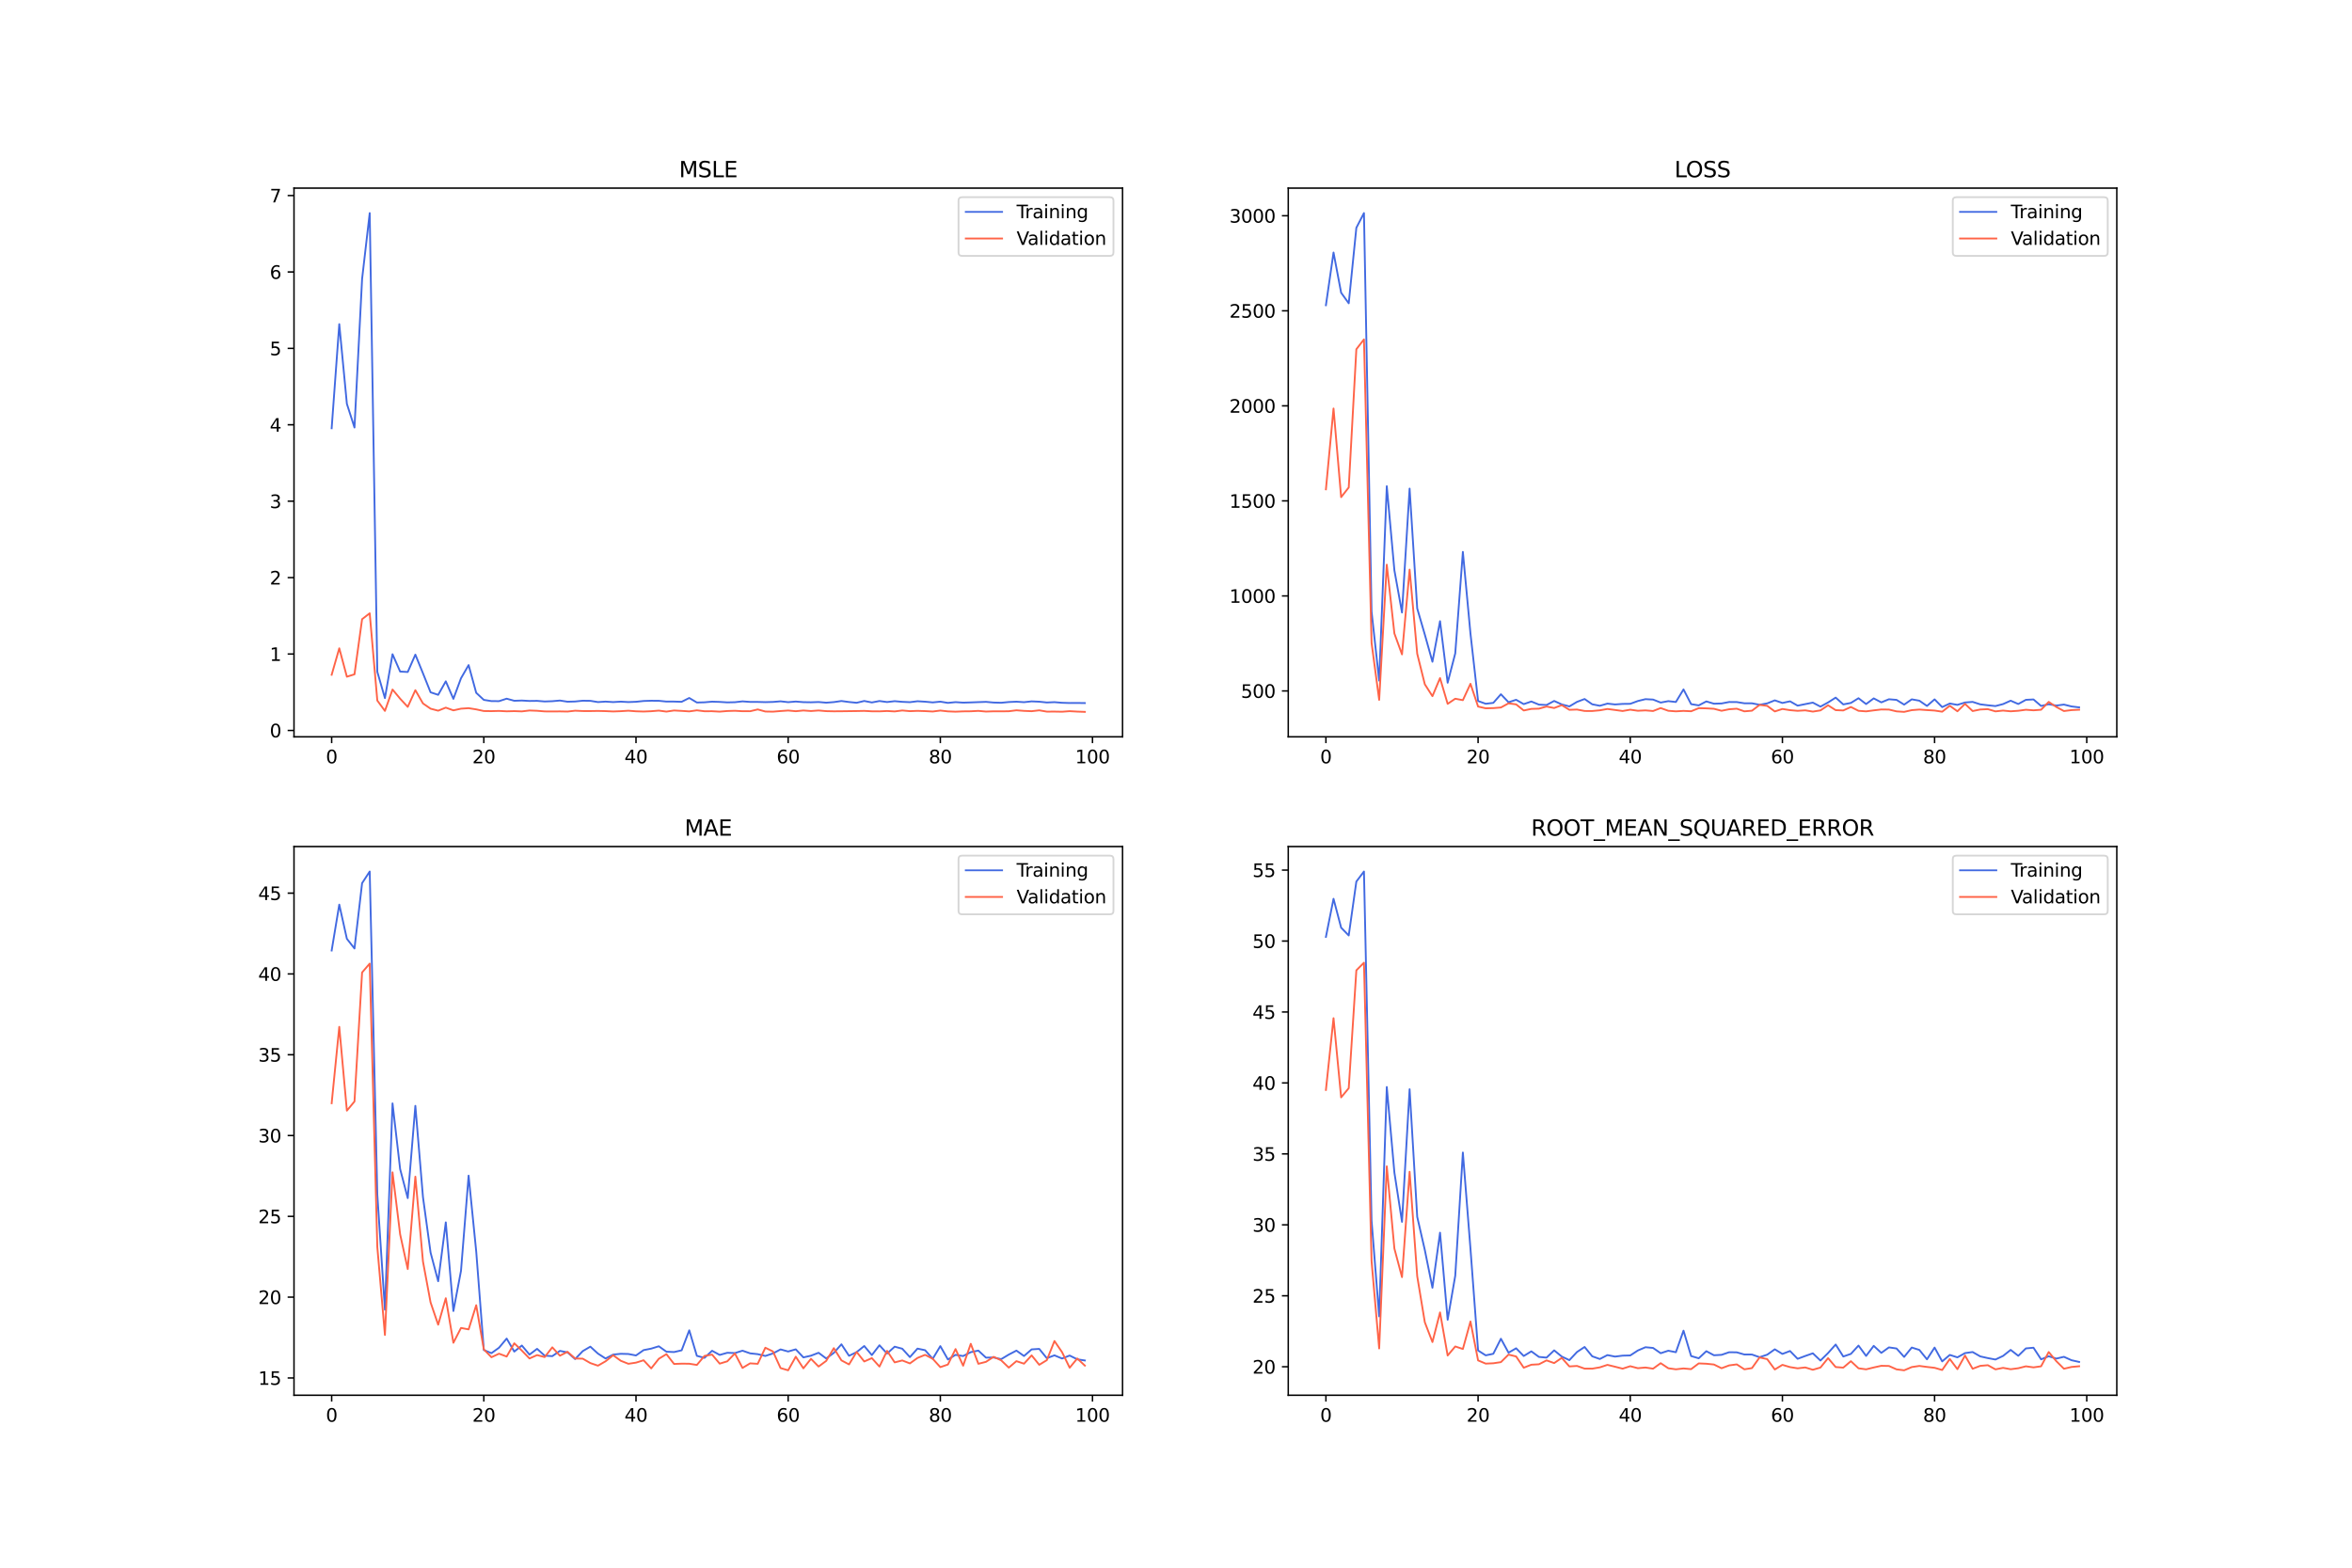 <?xml version="1.0" encoding="utf-8" standalone="no"?>
<!DOCTYPE svg PUBLIC "-//W3C//DTD SVG 1.1//EN"
  "http://www.w3.org/Graphics/SVG/1.1/DTD/svg11.dtd">
<svg xmlns:xlink="http://www.w3.org/1999/xlink" width="1296pt" height="864pt" viewBox="0 0 1296 864" xmlns="http://www.w3.org/2000/svg" version="1.1">
 <defs>
  <style type="text/css">*{stroke-linejoin: round; stroke-linecap: butt}</style>
 </defs>
 <g id="figure_1">
  <g id="patch_1">
   <path d="M 0 864 
L 1296 864 
L 1296 0 
L 0 0 
z
" style="fill: #ffffff"/>
  </g>
  <g id="axes_1">
   <g id="patch_2">
    <path d="M 162 406.08 
L 618.545 406.08 
L 618.545 103.68 
L 162 103.68 
z
" style="fill: #ffffff"/>
   </g>
   <g id="matplotlib.axis_1">
    <g id="xtick_1">
     <g id="line2d_1">
      <defs>
       <path id="m6d1ffe41ec" d="M 0 0 
L 0 3.5 
" style="stroke: #000000; stroke-width: 0.8"/>
      </defs>
      <g>
       <use xlink:href="#m6d1ffe41ec" x="182.752" y="406.08" style="stroke: #000000; stroke-width: 0.8"/>
      </g>
     </g>
     <g id="text_1">
      <!-- 0 -->
      <g transform="translate(179.571 420.678) scale(0.1 -0.1)">
       <defs>
        <path id="DejaVuSans-30" d="M 2034 4250 
Q 1547 4250 1301 3770 
Q 1056 3291 1056 2328 
Q 1056 1369 1301 889 
Q 1547 409 2034 409 
Q 2525 409 2770 889 
Q 3016 1369 3016 2328 
Q 3016 3291 2770 3770 
Q 2525 4250 2034 4250 
z
M 2034 4750 
Q 2819 4750 3233 4129 
Q 3647 3509 3647 2328 
Q 3647 1150 3233 529 
Q 2819 -91 2034 -91 
Q 1250 -91 836 529 
Q 422 1150 422 2328 
Q 422 3509 836 4129 
Q 1250 4750 2034 4750 
z
" transform="scale(0.016)"/>
       </defs>
       <use xlink:href="#DejaVuSans-30"/>
      </g>
     </g>
    </g>
    <g id="xtick_2">
     <g id="line2d_2">
      <g>
       <use xlink:href="#m6d1ffe41ec" x="266.599" y="406.08" style="stroke: #000000; stroke-width: 0.8"/>
      </g>
     </g>
     <g id="text_2">
      <!-- 20 -->
      <g transform="translate(260.236 420.678) scale(0.1 -0.1)">
       <defs>
        <path id="DejaVuSans-32" d="M 1228 531 
L 3431 531 
L 3431 0 
L 469 0 
L 469 531 
Q 828 903 1448 1529 
Q 2069 2156 2228 2338 
Q 2531 2678 2651 2914 
Q 2772 3150 2772 3378 
Q 2772 3750 2511 3984 
Q 2250 4219 1831 4219 
Q 1534 4219 1204 4116 
Q 875 4013 500 3803 
L 500 4441 
Q 881 4594 1212 4672 
Q 1544 4750 1819 4750 
Q 2544 4750 2975 4387 
Q 3406 4025 3406 3419 
Q 3406 3131 3298 2873 
Q 3191 2616 2906 2266 
Q 2828 2175 2409 1742 
Q 1991 1309 1228 531 
z
" transform="scale(0.016)"/>
       </defs>
       <use xlink:href="#DejaVuSans-32"/>
       <use xlink:href="#DejaVuSans-30" x="63.623"/>
      </g>
     </g>
    </g>
    <g id="xtick_3">
     <g id="line2d_3">
      <g>
       <use xlink:href="#m6d1ffe41ec" x="350.446" y="406.08" style="stroke: #000000; stroke-width: 0.8"/>
      </g>
     </g>
     <g id="text_3">
      <!-- 40 -->
      <g transform="translate(344.083 420.678) scale(0.1 -0.1)">
       <defs>
        <path id="DejaVuSans-34" d="M 2419 4116 
L 825 1625 
L 2419 1625 
L 2419 4116 
z
M 2253 4666 
L 3047 4666 
L 3047 1625 
L 3713 1625 
L 3713 1100 
L 3047 1100 
L 3047 0 
L 2419 0 
L 2419 1100 
L 313 1100 
L 313 1709 
L 2253 4666 
z
" transform="scale(0.016)"/>
       </defs>
       <use xlink:href="#DejaVuSans-34"/>
       <use xlink:href="#DejaVuSans-30" x="63.623"/>
      </g>
     </g>
    </g>
    <g id="xtick_4">
     <g id="line2d_4">
      <g>
       <use xlink:href="#m6d1ffe41ec" x="434.292" y="406.08" style="stroke: #000000; stroke-width: 0.8"/>
      </g>
     </g>
     <g id="text_4">
      <!-- 60 -->
      <g transform="translate(427.93 420.678) scale(0.1 -0.1)">
       <defs>
        <path id="DejaVuSans-36" d="M 2113 2584 
Q 1688 2584 1439 2293 
Q 1191 2003 1191 1497 
Q 1191 994 1439 701 
Q 1688 409 2113 409 
Q 2538 409 2786 701 
Q 3034 994 3034 1497 
Q 3034 2003 2786 2293 
Q 2538 2584 2113 2584 
z
M 3366 4563 
L 3366 3988 
Q 3128 4100 2886 4159 
Q 2644 4219 2406 4219 
Q 1781 4219 1451 3797 
Q 1122 3375 1075 2522 
Q 1259 2794 1537 2939 
Q 1816 3084 2150 3084 
Q 2853 3084 3261 2657 
Q 3669 2231 3669 1497 
Q 3669 778 3244 343 
Q 2819 -91 2113 -91 
Q 1303 -91 875 529 
Q 447 1150 447 2328 
Q 447 3434 972 4092 
Q 1497 4750 2381 4750 
Q 2619 4750 2861 4703 
Q 3103 4656 3366 4563 
z
" transform="scale(0.016)"/>
       </defs>
       <use xlink:href="#DejaVuSans-36"/>
       <use xlink:href="#DejaVuSans-30" x="63.623"/>
      </g>
     </g>
    </g>
    <g id="xtick_5">
     <g id="line2d_5">
      <g>
       <use xlink:href="#m6d1ffe41ec" x="518.139" y="406.08" style="stroke: #000000; stroke-width: 0.8"/>
      </g>
     </g>
     <g id="text_5">
      <!-- 80 -->
      <g transform="translate(511.776 420.678) scale(0.1 -0.1)">
       <defs>
        <path id="DejaVuSans-38" d="M 2034 2216 
Q 1584 2216 1326 1975 
Q 1069 1734 1069 1313 
Q 1069 891 1326 650 
Q 1584 409 2034 409 
Q 2484 409 2743 651 
Q 3003 894 3003 1313 
Q 3003 1734 2745 1975 
Q 2488 2216 2034 2216 
z
M 1403 2484 
Q 997 2584 770 2862 
Q 544 3141 544 3541 
Q 544 4100 942 4425 
Q 1341 4750 2034 4750 
Q 2731 4750 3128 4425 
Q 3525 4100 3525 3541 
Q 3525 3141 3298 2862 
Q 3072 2584 2669 2484 
Q 3125 2378 3379 2068 
Q 3634 1759 3634 1313 
Q 3634 634 3220 271 
Q 2806 -91 2034 -91 
Q 1263 -91 848 271 
Q 434 634 434 1313 
Q 434 1759 690 2068 
Q 947 2378 1403 2484 
z
M 1172 3481 
Q 1172 3119 1398 2916 
Q 1625 2713 2034 2713 
Q 2441 2713 2670 2916 
Q 2900 3119 2900 3481 
Q 2900 3844 2670 4047 
Q 2441 4250 2034 4250 
Q 1625 4250 1398 4047 
Q 1172 3844 1172 3481 
z
" transform="scale(0.016)"/>
       </defs>
       <use xlink:href="#DejaVuSans-38"/>
       <use xlink:href="#DejaVuSans-30" x="63.623"/>
      </g>
     </g>
    </g>
    <g id="xtick_6">
     <g id="line2d_6">
      <g>
       <use xlink:href="#m6d1ffe41ec" x="601.986" y="406.08" style="stroke: #000000; stroke-width: 0.8"/>
      </g>
     </g>
     <g id="text_6">
      <!-- 100 -->
      <g transform="translate(592.442 420.678) scale(0.1 -0.1)">
       <defs>
        <path id="DejaVuSans-31" d="M 794 531 
L 1825 531 
L 1825 4091 
L 703 3866 
L 703 4441 
L 1819 4666 
L 2450 4666 
L 2450 531 
L 3481 531 
L 3481 0 
L 794 0 
L 794 531 
z
" transform="scale(0.016)"/>
       </defs>
       <use xlink:href="#DejaVuSans-31"/>
       <use xlink:href="#DejaVuSans-30" x="63.623"/>
       <use xlink:href="#DejaVuSans-30" x="127.246"/>
      </g>
     </g>
    </g>
   </g>
   <g id="matplotlib.axis_2">
    <g id="ytick_1">
     <g id="line2d_7">
      <defs>
       <path id="m871e80aa60" d="M 0 0 
L -3.5 0 
" style="stroke: #000000; stroke-width: 0.8"/>
      </defs>
      <g>
       <use xlink:href="#m871e80aa60" x="162" y="402.566" style="stroke: #000000; stroke-width: 0.8"/>
      </g>
     </g>
     <g id="text_7">
      <!-- 0 -->
      <g transform="translate(148.637 406.365) scale(0.1 -0.1)">
       <use xlink:href="#DejaVuSans-30"/>
      </g>
     </g>
    </g>
    <g id="ytick_2">
     <g id="line2d_8">
      <g>
       <use xlink:href="#m871e80aa60" x="162" y="360.452" style="stroke: #000000; stroke-width: 0.8"/>
      </g>
     </g>
     <g id="text_8">
      <!-- 1 -->
      <g transform="translate(148.637 364.252) scale(0.1 -0.1)">
       <use xlink:href="#DejaVuSans-31"/>
      </g>
     </g>
    </g>
    <g id="ytick_3">
     <g id="line2d_9">
      <g>
       <use xlink:href="#m871e80aa60" x="162" y="318.339" style="stroke: #000000; stroke-width: 0.8"/>
      </g>
     </g>
     <g id="text_9">
      <!-- 2 -->
      <g transform="translate(148.637 322.138) scale(0.1 -0.1)">
       <use xlink:href="#DejaVuSans-32"/>
      </g>
     </g>
    </g>
    <g id="ytick_4">
     <g id="line2d_10">
      <g>
       <use xlink:href="#m871e80aa60" x="162" y="276.226" style="stroke: #000000; stroke-width: 0.8"/>
      </g>
     </g>
     <g id="text_10">
      <!-- 3 -->
      <g transform="translate(148.637 280.025) scale(0.1 -0.1)">
       <defs>
        <path id="DejaVuSans-33" d="M 2597 2516 
Q 3050 2419 3304 2112 
Q 3559 1806 3559 1356 
Q 3559 666 3084 287 
Q 2609 -91 1734 -91 
Q 1441 -91 1130 -33 
Q 819 25 488 141 
L 488 750 
Q 750 597 1062 519 
Q 1375 441 1716 441 
Q 2309 441 2620 675 
Q 2931 909 2931 1356 
Q 2931 1769 2642 2001 
Q 2353 2234 1838 2234 
L 1294 2234 
L 1294 2753 
L 1863 2753 
Q 2328 2753 2575 2939 
Q 2822 3125 2822 3475 
Q 2822 3834 2567 4026 
Q 2313 4219 1838 4219 
Q 1578 4219 1281 4162 
Q 984 4106 628 3988 
L 628 4550 
Q 988 4650 1302 4700 
Q 1616 4750 1894 4750 
Q 2613 4750 3031 4423 
Q 3450 4097 3450 3541 
Q 3450 3153 3228 2886 
Q 3006 2619 2597 2516 
z
" transform="scale(0.016)"/>
       </defs>
       <use xlink:href="#DejaVuSans-33"/>
      </g>
     </g>
    </g>
    <g id="ytick_5">
     <g id="line2d_11">
      <g>
       <use xlink:href="#m871e80aa60" x="162" y="234.113" style="stroke: #000000; stroke-width: 0.8"/>
      </g>
     </g>
     <g id="text_11">
      <!-- 4 -->
      <g transform="translate(148.637 237.912) scale(0.1 -0.1)">
       <use xlink:href="#DejaVuSans-34"/>
      </g>
     </g>
    </g>
    <g id="ytick_6">
     <g id="line2d_12">
      <g>
       <use xlink:href="#m871e80aa60" x="162" y="192" style="stroke: #000000; stroke-width: 0.8"/>
      </g>
     </g>
     <g id="text_12">
      <!-- 5 -->
      <g transform="translate(148.637 195.799) scale(0.1 -0.1)">
       <defs>
        <path id="DejaVuSans-35" d="M 691 4666 
L 3169 4666 
L 3169 4134 
L 1269 4134 
L 1269 2991 
Q 1406 3038 1543 3061 
Q 1681 3084 1819 3084 
Q 2600 3084 3056 2656 
Q 3513 2228 3513 1497 
Q 3513 744 3044 326 
Q 2575 -91 1722 -91 
Q 1428 -91 1123 -41 
Q 819 9 494 109 
L 494 744 
Q 775 591 1075 516 
Q 1375 441 1709 441 
Q 2250 441 2565 725 
Q 2881 1009 2881 1497 
Q 2881 1984 2565 2268 
Q 2250 2553 1709 2553 
Q 1456 2553 1204 2497 
Q 953 2441 691 2322 
L 691 4666 
z
" transform="scale(0.016)"/>
       </defs>
       <use xlink:href="#DejaVuSans-35"/>
      </g>
     </g>
    </g>
    <g id="ytick_7">
     <g id="line2d_13">
      <g>
       <use xlink:href="#m871e80aa60" x="162" y="149.887" style="stroke: #000000; stroke-width: 0.8"/>
      </g>
     </g>
     <g id="text_13">
      <!-- 6 -->
      <g transform="translate(148.637 153.686) scale(0.1 -0.1)">
       <use xlink:href="#DejaVuSans-36"/>
      </g>
     </g>
    </g>
    <g id="ytick_8">
     <g id="line2d_14">
      <g>
       <use xlink:href="#m871e80aa60" x="162" y="107.773" style="stroke: #000000; stroke-width: 0.8"/>
      </g>
     </g>
     <g id="text_14">
      <!-- 7 -->
      <g transform="translate(148.637 111.573) scale(0.1 -0.1)">
       <defs>
        <path id="DejaVuSans-37" d="M 525 4666 
L 3525 4666 
L 3525 4397 
L 1831 0 
L 1172 0 
L 2766 4134 
L 525 4134 
L 525 4666 
z
" transform="scale(0.016)"/>
       </defs>
       <use xlink:href="#DejaVuSans-37"/>
      </g>
     </g>
    </g>
   </g>
   <g id="line2d_15">
    <path d="M 182.752 236.03 
L 186.944 178.648 
L 191.137 222.566 
L 195.329 235.627 
L 199.521 153.755 
L 203.714 117.425 
L 207.906 370.236 
L 212.098 384.76 
L 216.291 360.56 
L 220.483 370.116 
L 224.675 370.352 
L 228.868 360.785 
L 233.06 371.07 
L 237.252 381.549 
L 241.445 382.943 
L 245.637 375.502 
L 249.829 385.167 
L 254.022 373.803 
L 258.214 366.549 
L 262.406 381.845 
L 266.599 385.729 
L 270.791 386.394 
L 274.983 386.427 
L 279.176 385.06 
L 283.368 386.217 
L 287.56 386.085 
L 291.753 386.322 
L 295.945 386.262 
L 300.137 386.599 
L 304.33 386.456 
L 308.522 386.086 
L 312.714 386.732 
L 316.907 386.614 
L 321.099 386.185 
L 325.292 386.248 
L 329.484 386.939 
L 333.676 386.672 
L 337.869 386.941 
L 342.061 386.697 
L 346.253 386.934 
L 350.446 386.768 
L 354.638 386.333 
L 358.83 386.199 
L 363.023 386.232 
L 367.215 386.656 
L 371.407 386.653 
L 375.6 386.782 
L 379.792 384.677 
L 383.984 387.173 
L 388.177 387.065 
L 392.369 386.706 
L 396.561 386.841 
L 400.754 387.11 
L 404.946 387.007 
L 409.138 386.538 
L 413.331 386.844 
L 417.523 386.855 
L 421.715 386.972 
L 425.908 386.86 
L 430.1 386.516 
L 434.292 386.99 
L 438.485 386.64 
L 442.677 386.975 
L 446.869 387.047 
L 451.062 386.9 
L 455.254 387.268 
L 459.446 386.949 
L 463.639 386.342 
L 467.831 386.9 
L 472.023 387.318 
L 476.216 386.329 
L 480.408 387.146 
L 484.6 386.355 
L 488.793 386.917 
L 492.985 386.436 
L 497.177 386.799 
L 501.37 386.991 
L 505.562 386.471 
L 509.754 386.724 
L 513.947 387.115 
L 518.139 386.705 
L 522.331 387.383 
L 526.524 386.965 
L 530.716 387.244 
L 534.908 387.119 
L 539.101 386.963 
L 543.293 386.816 
L 547.485 387.195 
L 551.678 387.31 
L 555.87 386.909 
L 560.062 386.721 
L 564.255 386.995 
L 568.447 386.544 
L 572.639 386.725 
L 576.832 387.162 
L 581.024 386.981 
L 585.216 387.323 
L 589.409 387.453 
L 593.601 387.428 
L 597.793 387.486 
" clip-path="url(#pe8666fdeb5)" style="fill: none; stroke: #4169e1; stroke-linecap: square"/>
   </g>
   <g id="line2d_16">
    <path d="M 182.752 371.899 
L 186.944 357.299 
L 191.137 372.953 
L 195.329 371.636 
L 199.521 341.247 
L 203.714 337.999 
L 207.906 386.092 
L 212.098 391.81 
L 216.291 380.009 
L 220.483 385.075 
L 224.675 389.577 
L 228.868 380.373 
L 233.06 387.681 
L 237.252 390.57 
L 241.445 391.682 
L 245.637 389.991 
L 249.829 391.501 
L 254.022 390.572 
L 258.214 390.295 
L 262.406 390.962 
L 266.599 391.868 
L 270.791 391.926 
L 274.983 391.812 
L 279.176 392.03 
L 283.368 391.924 
L 287.56 392.071 
L 291.753 391.574 
L 295.945 391.734 
L 300.137 392.079 
L 304.33 392.114 
L 308.522 392.075 
L 312.714 392.158 
L 316.907 391.692 
L 321.099 391.876 
L 325.292 391.89 
L 329.484 391.815 
L 333.676 391.925 
L 337.869 392.113 
L 342.061 391.959 
L 346.253 391.696 
L 350.446 392.022 
L 354.638 392.147 
L 358.83 391.975 
L 363.023 391.636 
L 367.215 392.188 
L 371.407 391.566 
L 375.6 391.797 
L 379.792 392.073 
L 383.984 391.479 
L 388.177 391.992 
L 392.369 391.975 
L 396.561 392.201 
L 400.754 391.862 
L 404.946 391.733 
L 409.138 391.975 
L 413.331 391.979 
L 417.523 390.989 
L 421.715 392.139 
L 425.908 392.217 
L 430.1 391.876 
L 434.292 391.587 
L 438.485 391.974 
L 442.677 391.569 
L 446.869 391.87 
L 451.062 391.564 
L 455.254 391.936 
L 459.446 392.024 
L 463.639 391.991 
L 467.831 391.936 
L 472.023 391.881 
L 476.216 391.793 
L 480.408 392.023 
L 484.6 392.05 
L 488.793 391.855 
L 492.985 392.09 
L 497.177 391.565 
L 501.37 391.943 
L 505.562 391.775 
L 509.754 391.917 
L 513.947 392.141 
L 518.139 391.609 
L 522.331 392.068 
L 526.524 392.228 
L 530.716 392.055 
L 534.908 392.009 
L 539.101 391.789 
L 543.293 392.161 
L 547.485 392.024 
L 551.678 392.049 
L 555.87 391.988 
L 560.062 391.467 
L 564.255 391.787 
L 568.447 391.961 
L 572.639 391.484 
L 576.832 392.199 
L 581.024 392.173 
L 585.216 392.252 
L 589.409 391.949 
L 593.601 392.184 
L 597.793 392.335 
" clip-path="url(#pe8666fdeb5)" style="fill: none; stroke: #ff6347; stroke-linecap: square"/>
   </g>
   <g id="patch_3">
    <path d="M 162 406.08 
L 162 103.68 
" style="fill: none; stroke: #000000; stroke-width: 0.8; stroke-linejoin: miter; stroke-linecap: square"/>
   </g>
   <g id="patch_4">
    <path d="M 618.545 406.08 
L 618.545 103.68 
" style="fill: none; stroke: #000000; stroke-width: 0.8; stroke-linejoin: miter; stroke-linecap: square"/>
   </g>
   <g id="patch_5">
    <path d="M 162 406.08 
L 618.545 406.08 
" style="fill: none; stroke: #000000; stroke-width: 0.8; stroke-linejoin: miter; stroke-linecap: square"/>
   </g>
   <g id="patch_6">
    <path d="M 162 103.68 
L 618.545 103.68 
" style="fill: none; stroke: #000000; stroke-width: 0.8; stroke-linejoin: miter; stroke-linecap: square"/>
   </g>
   <g id="text_15">
    <!-- MSLE -->
    <g transform="translate(374.152 97.68) scale(0.12 -0.12)">
     <defs>
      <path id="DejaVuSans-4d" d="M 628 4666 
L 1569 4666 
L 2759 1491 
L 3956 4666 
L 4897 4666 
L 4897 0 
L 4281 0 
L 4281 4097 
L 3078 897 
L 2444 897 
L 1241 4097 
L 1241 0 
L 628 0 
L 628 4666 
z
" transform="scale(0.016)"/>
      <path id="DejaVuSans-53" d="M 3425 4513 
L 3425 3897 
Q 3066 4069 2747 4153 
Q 2428 4238 2131 4238 
Q 1616 4238 1336 4038 
Q 1056 3838 1056 3469 
Q 1056 3159 1242 3001 
Q 1428 2844 1947 2747 
L 2328 2669 
Q 3034 2534 3370 2195 
Q 3706 1856 3706 1288 
Q 3706 609 3251 259 
Q 2797 -91 1919 -91 
Q 1588 -91 1214 -16 
Q 841 59 441 206 
L 441 856 
Q 825 641 1194 531 
Q 1563 422 1919 422 
Q 2459 422 2753 634 
Q 3047 847 3047 1241 
Q 3047 1584 2836 1778 
Q 2625 1972 2144 2069 
L 1759 2144 
Q 1053 2284 737 2584 
Q 422 2884 422 3419 
Q 422 4038 858 4394 
Q 1294 4750 2059 4750 
Q 2388 4750 2728 4690 
Q 3069 4631 3425 4513 
z
" transform="scale(0.016)"/>
      <path id="DejaVuSans-4c" d="M 628 4666 
L 1259 4666 
L 1259 531 
L 3531 531 
L 3531 0 
L 628 0 
L 628 4666 
z
" transform="scale(0.016)"/>
      <path id="DejaVuSans-45" d="M 628 4666 
L 3578 4666 
L 3578 4134 
L 1259 4134 
L 1259 2753 
L 3481 2753 
L 3481 2222 
L 1259 2222 
L 1259 531 
L 3634 531 
L 3634 0 
L 628 0 
L 628 4666 
z
" transform="scale(0.016)"/>
     </defs>
     <use xlink:href="#DejaVuSans-4d"/>
     <use xlink:href="#DejaVuSans-53" x="86.279"/>
     <use xlink:href="#DejaVuSans-4c" x="149.756"/>
     <use xlink:href="#DejaVuSans-45" x="205.469"/>
    </g>
   </g>
   <g id="legend_1">
    <g id="patch_7">
     <path d="M 530.164 141.036 
L 611.545 141.036 
Q 613.545 141.036 613.545 139.036 
L 613.545 110.68 
Q 613.545 108.68 611.545 108.68 
L 530.164 108.68 
Q 528.164 108.68 528.164 110.68 
L 528.164 139.036 
Q 528.164 141.036 530.164 141.036 
z
" style="fill: #ffffff; opacity: 0.8; stroke: #cccccc; stroke-linejoin: miter"/>
    </g>
    <g id="line2d_17">
     <path d="M 532.164 116.778 
L 542.164 116.778 
L 552.164 116.778 
" style="fill: none; stroke: #4169e1; stroke-linecap: square"/>
    </g>
    <g id="text_16">
     <!-- Training -->
     <g transform="translate(560.164 120.278) scale(0.1 -0.1)">
      <defs>
       <path id="DejaVuSans-54" d="M -19 4666 
L 3928 4666 
L 3928 4134 
L 2272 4134 
L 2272 0 
L 1638 0 
L 1638 4134 
L -19 4134 
L -19 4666 
z
" transform="scale(0.016)"/>
       <path id="DejaVuSans-72" d="M 2631 2963 
Q 2534 3019 2420 3045 
Q 2306 3072 2169 3072 
Q 1681 3072 1420 2755 
Q 1159 2438 1159 1844 
L 1159 0 
L 581 0 
L 581 3500 
L 1159 3500 
L 1159 2956 
Q 1341 3275 1631 3429 
Q 1922 3584 2338 3584 
Q 2397 3584 2469 3576 
Q 2541 3569 2628 3553 
L 2631 2963 
z
" transform="scale(0.016)"/>
       <path id="DejaVuSans-61" d="M 2194 1759 
Q 1497 1759 1228 1600 
Q 959 1441 959 1056 
Q 959 750 1161 570 
Q 1363 391 1709 391 
Q 2188 391 2477 730 
Q 2766 1069 2766 1631 
L 2766 1759 
L 2194 1759 
z
M 3341 1997 
L 3341 0 
L 2766 0 
L 2766 531 
Q 2569 213 2275 61 
Q 1981 -91 1556 -91 
Q 1019 -91 701 211 
Q 384 513 384 1019 
Q 384 1609 779 1909 
Q 1175 2209 1959 2209 
L 2766 2209 
L 2766 2266 
Q 2766 2663 2505 2880 
Q 2244 3097 1772 3097 
Q 1472 3097 1187 3025 
Q 903 2953 641 2809 
L 641 3341 
Q 956 3463 1253 3523 
Q 1550 3584 1831 3584 
Q 2591 3584 2966 3190 
Q 3341 2797 3341 1997 
z
" transform="scale(0.016)"/>
       <path id="DejaVuSans-69" d="M 603 3500 
L 1178 3500 
L 1178 0 
L 603 0 
L 603 3500 
z
M 603 4863 
L 1178 4863 
L 1178 4134 
L 603 4134 
L 603 4863 
z
" transform="scale(0.016)"/>
       <path id="DejaVuSans-6e" d="M 3513 2113 
L 3513 0 
L 2938 0 
L 2938 2094 
Q 2938 2591 2744 2837 
Q 2550 3084 2163 3084 
Q 1697 3084 1428 2787 
Q 1159 2491 1159 1978 
L 1159 0 
L 581 0 
L 581 3500 
L 1159 3500 
L 1159 2956 
Q 1366 3272 1645 3428 
Q 1925 3584 2291 3584 
Q 2894 3584 3203 3211 
Q 3513 2838 3513 2113 
z
" transform="scale(0.016)"/>
       <path id="DejaVuSans-67" d="M 2906 1791 
Q 2906 2416 2648 2759 
Q 2391 3103 1925 3103 
Q 1463 3103 1205 2759 
Q 947 2416 947 1791 
Q 947 1169 1205 825 
Q 1463 481 1925 481 
Q 2391 481 2648 825 
Q 2906 1169 2906 1791 
z
M 3481 434 
Q 3481 -459 3084 -895 
Q 2688 -1331 1869 -1331 
Q 1566 -1331 1297 -1286 
Q 1028 -1241 775 -1147 
L 775 -588 
Q 1028 -725 1275 -790 
Q 1522 -856 1778 -856 
Q 2344 -856 2625 -561 
Q 2906 -266 2906 331 
L 2906 616 
Q 2728 306 2450 153 
Q 2172 0 1784 0 
Q 1141 0 747 490 
Q 353 981 353 1791 
Q 353 2603 747 3093 
Q 1141 3584 1784 3584 
Q 2172 3584 2450 3431 
Q 2728 3278 2906 2969 
L 2906 3500 
L 3481 3500 
L 3481 434 
z
" transform="scale(0.016)"/>
      </defs>
      <use xlink:href="#DejaVuSans-54"/>
      <use xlink:href="#DejaVuSans-72" x="46.334"/>
      <use xlink:href="#DejaVuSans-61" x="87.447"/>
      <use xlink:href="#DejaVuSans-69" x="148.727"/>
      <use xlink:href="#DejaVuSans-6e" x="176.51"/>
      <use xlink:href="#DejaVuSans-69" x="239.889"/>
      <use xlink:href="#DejaVuSans-6e" x="267.672"/>
      <use xlink:href="#DejaVuSans-67" x="331.051"/>
     </g>
    </g>
    <g id="line2d_18">
     <path d="M 532.164 131.457 
L 542.164 131.457 
L 552.164 131.457 
" style="fill: none; stroke: #ff6347; stroke-linecap: square"/>
    </g>
    <g id="text_17">
     <!-- Validation -->
     <g transform="translate(560.164 134.957) scale(0.1 -0.1)">
      <defs>
       <path id="DejaVuSans-56" d="M 1831 0 
L 50 4666 
L 709 4666 
L 2188 738 
L 3669 4666 
L 4325 4666 
L 2547 0 
L 1831 0 
z
" transform="scale(0.016)"/>
       <path id="DejaVuSans-6c" d="M 603 4863 
L 1178 4863 
L 1178 0 
L 603 0 
L 603 4863 
z
" transform="scale(0.016)"/>
       <path id="DejaVuSans-64" d="M 2906 2969 
L 2906 4863 
L 3481 4863 
L 3481 0 
L 2906 0 
L 2906 525 
Q 2725 213 2448 61 
Q 2172 -91 1784 -91 
Q 1150 -91 751 415 
Q 353 922 353 1747 
Q 353 2572 751 3078 
Q 1150 3584 1784 3584 
Q 2172 3584 2448 3432 
Q 2725 3281 2906 2969 
z
M 947 1747 
Q 947 1113 1208 752 
Q 1469 391 1925 391 
Q 2381 391 2643 752 
Q 2906 1113 2906 1747 
Q 2906 2381 2643 2742 
Q 2381 3103 1925 3103 
Q 1469 3103 1208 2742 
Q 947 2381 947 1747 
z
" transform="scale(0.016)"/>
       <path id="DejaVuSans-74" d="M 1172 4494 
L 1172 3500 
L 2356 3500 
L 2356 3053 
L 1172 3053 
L 1172 1153 
Q 1172 725 1289 603 
Q 1406 481 1766 481 
L 2356 481 
L 2356 0 
L 1766 0 
Q 1100 0 847 248 
Q 594 497 594 1153 
L 594 3053 
L 172 3053 
L 172 3500 
L 594 3500 
L 594 4494 
L 1172 4494 
z
" transform="scale(0.016)"/>
       <path id="DejaVuSans-6f" d="M 1959 3097 
Q 1497 3097 1228 2736 
Q 959 2375 959 1747 
Q 959 1119 1226 758 
Q 1494 397 1959 397 
Q 2419 397 2687 759 
Q 2956 1122 2956 1747 
Q 2956 2369 2687 2733 
Q 2419 3097 1959 3097 
z
M 1959 3584 
Q 2709 3584 3137 3096 
Q 3566 2609 3566 1747 
Q 3566 888 3137 398 
Q 2709 -91 1959 -91 
Q 1206 -91 779 398 
Q 353 888 353 1747 
Q 353 2609 779 3096 
Q 1206 3584 1959 3584 
z
" transform="scale(0.016)"/>
      </defs>
      <use xlink:href="#DejaVuSans-56"/>
      <use xlink:href="#DejaVuSans-61" x="60.658"/>
      <use xlink:href="#DejaVuSans-6c" x="121.938"/>
      <use xlink:href="#DejaVuSans-69" x="149.721"/>
      <use xlink:href="#DejaVuSans-64" x="177.504"/>
      <use xlink:href="#DejaVuSans-61" x="240.98"/>
      <use xlink:href="#DejaVuSans-74" x="302.26"/>
      <use xlink:href="#DejaVuSans-69" x="341.469"/>
      <use xlink:href="#DejaVuSans-6f" x="369.252"/>
      <use xlink:href="#DejaVuSans-6e" x="430.434"/>
     </g>
    </g>
   </g>
  </g>
  <g id="axes_2">
   <g id="patch_8">
    <path d="M 709.855 406.08 
L 1166.4 406.08 
L 1166.4 103.68 
L 709.855 103.68 
z
" style="fill: #ffffff"/>
   </g>
   <g id="matplotlib.axis_3">
    <g id="xtick_7">
     <g id="line2d_19">
      <g>
       <use xlink:href="#m6d1ffe41ec" x="730.607" y="406.08" style="stroke: #000000; stroke-width: 0.8"/>
      </g>
     </g>
     <g id="text_18">
      <!-- 0 -->
      <g transform="translate(727.425 420.678) scale(0.1 -0.1)">
       <use xlink:href="#DejaVuSans-30"/>
      </g>
     </g>
    </g>
    <g id="xtick_8">
     <g id="line2d_20">
      <g>
       <use xlink:href="#m6d1ffe41ec" x="814.453" y="406.08" style="stroke: #000000; stroke-width: 0.8"/>
      </g>
     </g>
     <g id="text_19">
      <!-- 20 -->
      <g transform="translate(808.091 420.678) scale(0.1 -0.1)">
       <use xlink:href="#DejaVuSans-32"/>
       <use xlink:href="#DejaVuSans-30" x="63.623"/>
      </g>
     </g>
    </g>
    <g id="xtick_9">
     <g id="line2d_21">
      <g>
       <use xlink:href="#m6d1ffe41ec" x="898.3" y="406.08" style="stroke: #000000; stroke-width: 0.8"/>
      </g>
     </g>
     <g id="text_20">
      <!-- 40 -->
      <g transform="translate(891.938 420.678) scale(0.1 -0.1)">
       <use xlink:href="#DejaVuSans-34"/>
       <use xlink:href="#DejaVuSans-30" x="63.623"/>
      </g>
     </g>
    </g>
    <g id="xtick_10">
     <g id="line2d_22">
      <g>
       <use xlink:href="#m6d1ffe41ec" x="982.147" y="406.08" style="stroke: #000000; stroke-width: 0.8"/>
      </g>
     </g>
     <g id="text_21">
      <!-- 60 -->
      <g transform="translate(975.784 420.678) scale(0.1 -0.1)">
       <use xlink:href="#DejaVuSans-36"/>
       <use xlink:href="#DejaVuSans-30" x="63.623"/>
      </g>
     </g>
    </g>
    <g id="xtick_11">
     <g id="line2d_23">
      <g>
       <use xlink:href="#m6d1ffe41ec" x="1065.994" y="406.08" style="stroke: #000000; stroke-width: 0.8"/>
      </g>
     </g>
     <g id="text_22">
      <!-- 80 -->
      <g transform="translate(1059.631 420.678) scale(0.1 -0.1)">
       <use xlink:href="#DejaVuSans-38"/>
       <use xlink:href="#DejaVuSans-30" x="63.623"/>
      </g>
     </g>
    </g>
    <g id="xtick_12">
     <g id="line2d_24">
      <g>
       <use xlink:href="#m6d1ffe41ec" x="1149.84" y="406.08" style="stroke: #000000; stroke-width: 0.8"/>
      </g>
     </g>
     <g id="text_23">
      <!-- 100 -->
      <g transform="translate(1140.297 420.678) scale(0.1 -0.1)">
       <use xlink:href="#DejaVuSans-31"/>
       <use xlink:href="#DejaVuSans-30" x="63.623"/>
       <use xlink:href="#DejaVuSans-30" x="127.246"/>
      </g>
     </g>
    </g>
   </g>
   <g id="matplotlib.axis_4">
    <g id="ytick_9">
     <g id="line2d_25">
      <g>
       <use xlink:href="#m871e80aa60" x="709.855" y="380.812" style="stroke: #000000; stroke-width: 0.8"/>
      </g>
     </g>
     <g id="text_24">
      <!-- 500 -->
      <g transform="translate(683.767 384.611) scale(0.1 -0.1)">
       <use xlink:href="#DejaVuSans-35"/>
       <use xlink:href="#DejaVuSans-30" x="63.623"/>
       <use xlink:href="#DejaVuSans-30" x="127.246"/>
      </g>
     </g>
    </g>
    <g id="ytick_10">
     <g id="line2d_26">
      <g>
       <use xlink:href="#m871e80aa60" x="709.855" y="328.432" style="stroke: #000000; stroke-width: 0.8"/>
      </g>
     </g>
     <g id="text_25">
      <!-- 1000 -->
      <g transform="translate(677.405 332.232) scale(0.1 -0.1)">
       <use xlink:href="#DejaVuSans-31"/>
       <use xlink:href="#DejaVuSans-30" x="63.623"/>
       <use xlink:href="#DejaVuSans-30" x="127.246"/>
       <use xlink:href="#DejaVuSans-30" x="190.869"/>
      </g>
     </g>
    </g>
    <g id="ytick_11">
     <g id="line2d_27">
      <g>
       <use xlink:href="#m871e80aa60" x="709.855" y="276.053" style="stroke: #000000; stroke-width: 0.8"/>
      </g>
     </g>
     <g id="text_26">
      <!-- 1500 -->
      <g transform="translate(677.405 279.852) scale(0.1 -0.1)">
       <use xlink:href="#DejaVuSans-31"/>
       <use xlink:href="#DejaVuSans-35" x="63.623"/>
       <use xlink:href="#DejaVuSans-30" x="127.246"/>
       <use xlink:href="#DejaVuSans-30" x="190.869"/>
      </g>
     </g>
    </g>
    <g id="ytick_12">
     <g id="line2d_28">
      <g>
       <use xlink:href="#m871e80aa60" x="709.855" y="223.674" style="stroke: #000000; stroke-width: 0.8"/>
      </g>
     </g>
     <g id="text_27">
      <!-- 2000 -->
      <g transform="translate(677.405 227.473) scale(0.1 -0.1)">
       <use xlink:href="#DejaVuSans-32"/>
       <use xlink:href="#DejaVuSans-30" x="63.623"/>
       <use xlink:href="#DejaVuSans-30" x="127.246"/>
       <use xlink:href="#DejaVuSans-30" x="190.869"/>
      </g>
     </g>
    </g>
    <g id="ytick_13">
     <g id="line2d_29">
      <g>
       <use xlink:href="#m871e80aa60" x="709.855" y="171.294" style="stroke: #000000; stroke-width: 0.8"/>
      </g>
     </g>
     <g id="text_28">
      <!-- 2500 -->
      <g transform="translate(677.405 175.093) scale(0.1 -0.1)">
       <use xlink:href="#DejaVuSans-32"/>
       <use xlink:href="#DejaVuSans-35" x="63.623"/>
       <use xlink:href="#DejaVuSans-30" x="127.246"/>
       <use xlink:href="#DejaVuSans-30" x="190.869"/>
      </g>
     </g>
    </g>
    <g id="ytick_14">
     <g id="line2d_30">
      <g>
       <use xlink:href="#m871e80aa60" x="709.855" y="118.915" style="stroke: #000000; stroke-width: 0.8"/>
      </g>
     </g>
     <g id="text_29">
      <!-- 3000 -->
      <g transform="translate(677.405 122.714) scale(0.1 -0.1)">
       <use xlink:href="#DejaVuSans-33"/>
       <use xlink:href="#DejaVuSans-30" x="63.623"/>
       <use xlink:href="#DejaVuSans-30" x="127.246"/>
       <use xlink:href="#DejaVuSans-30" x="190.869"/>
      </g>
     </g>
    </g>
   </g>
   <g id="line2d_31">
    <path d="M 730.607 168.226 
L 734.799 139.172 
L 738.991 161.332 
L 743.184 167.152 
L 747.376 125.542 
L 751.568 117.425 
L 755.761 337.089 
L 759.953 375.113 
L 764.145 267.961 
L 768.338 314.304 
L 772.53 337.585 
L 776.722 269.274 
L 780.915 335.344 
L 785.107 349.739 
L 789.299 364.715 
L 793.492 342.35 
L 797.684 376.273 
L 801.876 360.079 
L 806.069 304.156 
L 810.261 349.23 
L 814.453 386.354 
L 818.646 387.858 
L 822.838 387.377 
L 827.03 382.611 
L 831.223 387.029 
L 835.415 385.667 
L 839.607 388.06 
L 843.8 386.62 
L 847.992 388.339 
L 852.184 388.552 
L 856.377 386.31 
L 860.569 388.23 
L 864.761 389.322 
L 868.954 386.827 
L 873.146 385.246 
L 877.338 388.147 
L 881.531 388.977 
L 885.723 387.778 
L 889.915 388.241 
L 894.108 387.946 
L 898.3 387.89 
L 902.492 386.353 
L 906.685 385.329 
L 910.877 385.553 
L 915.069 387.2 
L 919.262 386.421 
L 923.454 386.89 
L 927.646 379.957 
L 931.839 388.069 
L 936.031 388.757 
L 940.223 386.567 
L 944.416 387.83 
L 948.608 387.701 
L 952.8 386.894 
L 956.993 386.928 
L 961.185 387.6 
L 965.377 387.612 
L 969.57 388.426 
L 973.762 387.654 
L 977.954 385.984 
L 982.147 387.423 
L 986.339 386.512 
L 990.531 388.915 
L 994.724 388.056 
L 998.916 387.23 
L 1003.108 389.445 
L 1007.301 387.148 
L 1011.493 384.47 
L 1015.686 388.217 
L 1019.878 387.41 
L 1024.07 384.809 
L 1028.263 388.032 
L 1032.455 384.896 
L 1036.647 387.095 
L 1040.84 385.378 
L 1045.032 385.725 
L 1049.224 388.341 
L 1053.417 385.423 
L 1057.609 386.177 
L 1061.801 389.071 
L 1065.994 385.437 
L 1070.186 389.701 
L 1074.378 387.727 
L 1078.571 388.476 
L 1082.763 387.164 
L 1086.955 386.832 
L 1091.148 388.179 
L 1095.34 388.7 
L 1099.532 389.133 
L 1103.725 388.036 
L 1107.917 386.167 
L 1112.109 388.001 
L 1116.302 385.697 
L 1120.494 385.481 
L 1124.686 389.078 
L 1128.879 388.137 
L 1133.071 388.851 
L 1137.263 388.307 
L 1141.456 389.345 
L 1145.648 389.858 
" clip-path="url(#p3b9da96a8c)" style="fill: none; stroke: #4169e1; stroke-linecap: square"/>
   </g>
   <g id="line2d_32">
    <path d="M 730.607 269.69 
L 734.799 225.14 
L 738.991 273.994 
L 743.184 268.659 
L 747.376 192.472 
L 751.568 187.051 
L 755.761 354.329 
L 759.953 385.719 
L 764.145 311.211 
L 768.338 349.116 
L 772.53 360.649 
L 776.722 313.927 
L 780.915 360.299 
L 785.107 377.131 
L 789.299 383.682 
L 793.492 373.707 
L 797.684 387.911 
L 801.876 385.082 
L 806.069 385.885 
L 810.261 376.859 
L 814.453 389.397 
L 818.646 390.361 
L 822.838 390.26 
L 827.03 389.919 
L 831.223 387.627 
L 835.415 388.201 
L 839.607 391.575 
L 843.8 390.69 
L 847.992 390.563 
L 852.184 389.392 
L 856.377 390.207 
L 860.569 388.626 
L 864.761 391.199 
L 868.954 391.052 
L 873.146 391.84 
L 877.338 391.854 
L 881.531 391.472 
L 885.723 390.735 
L 889.915 391.284 
L 894.108 391.857 
L 898.3 391.129 
L 902.492 391.722 
L 906.685 391.519 
L 910.877 391.86 
L 915.069 390.233 
L 919.262 391.734 
L 923.454 392.045 
L 927.646 391.794 
L 931.839 391.997 
L 936.031 390.3 
L 940.223 390.397 
L 944.416 390.631 
L 948.608 391.732 
L 952.8 390.892 
L 956.993 390.591 
L 961.185 392.044 
L 965.377 391.688 
L 969.57 388.497 
L 973.762 389.012 
L 977.954 392.094 
L 982.147 390.731 
L 986.339 391.398 
L 990.531 391.757 
L 994.724 391.496 
L 998.916 392.179 
L 1003.108 391.523 
L 1007.301 388.711 
L 1011.493 391.382 
L 1015.686 391.551 
L 1019.878 389.633 
L 1024.07 391.746 
L 1028.263 392.054 
L 1032.455 391.506 
L 1036.647 391.01 
L 1040.84 391.063 
L 1045.032 392.059 
L 1049.224 392.335 
L 1053.417 391.386 
L 1057.609 391.05 
L 1061.801 391.349 
L 1065.994 391.604 
L 1070.186 392.244 
L 1074.378 388.969 
L 1078.571 392.007 
L 1082.763 387.923 
L 1086.955 391.885 
L 1091.148 391.028 
L 1095.34 390.836 
L 1099.532 392.06 
L 1103.725 391.617 
L 1107.917 392.019 
L 1112.109 391.731 
L 1116.302 391.163 
L 1120.494 391.474 
L 1124.686 391.16 
L 1128.879 386.833 
L 1133.071 389.625 
L 1137.263 391.879 
L 1141.456 391.355 
L 1145.648 391.145 
" clip-path="url(#p3b9da96a8c)" style="fill: none; stroke: #ff6347; stroke-linecap: square"/>
   </g>
   <g id="patch_9">
    <path d="M 709.855 406.08 
L 709.855 103.68 
" style="fill: none; stroke: #000000; stroke-width: 0.8; stroke-linejoin: miter; stroke-linecap: square"/>
   </g>
   <g id="patch_10">
    <path d="M 1166.4 406.08 
L 1166.4 103.68 
" style="fill: none; stroke: #000000; stroke-width: 0.8; stroke-linejoin: miter; stroke-linecap: square"/>
   </g>
   <g id="patch_11">
    <path d="M 709.855 406.08 
L 1166.4 406.08 
" style="fill: none; stroke: #000000; stroke-width: 0.8; stroke-linejoin: miter; stroke-linecap: square"/>
   </g>
   <g id="patch_12">
    <path d="M 709.855 103.68 
L 1166.4 103.68 
" style="fill: none; stroke: #000000; stroke-width: 0.8; stroke-linejoin: miter; stroke-linecap: square"/>
   </g>
   <g id="text_30">
    <!-- LOSS -->
    <g transform="translate(922.66 97.68) scale(0.12 -0.12)">
     <defs>
      <path id="DejaVuSans-4f" d="M 2522 4238 
Q 1834 4238 1429 3725 
Q 1025 3213 1025 2328 
Q 1025 1447 1429 934 
Q 1834 422 2522 422 
Q 3209 422 3611 934 
Q 4013 1447 4013 2328 
Q 4013 3213 3611 3725 
Q 3209 4238 2522 4238 
z
M 2522 4750 
Q 3503 4750 4090 4092 
Q 4678 3434 4678 2328 
Q 4678 1225 4090 567 
Q 3503 -91 2522 -91 
Q 1538 -91 948 565 
Q 359 1222 359 2328 
Q 359 3434 948 4092 
Q 1538 4750 2522 4750 
z
" transform="scale(0.016)"/>
     </defs>
     <use xlink:href="#DejaVuSans-4c"/>
     <use xlink:href="#DejaVuSans-4f" x="52.088"/>
     <use xlink:href="#DejaVuSans-53" x="130.799"/>
     <use xlink:href="#DejaVuSans-53" x="194.275"/>
    </g>
   </g>
   <g id="legend_2">
    <g id="patch_13">
     <path d="M 1078.019 141.036 
L 1159.4 141.036 
Q 1161.4 141.036 1161.4 139.036 
L 1161.4 110.68 
Q 1161.4 108.68 1159.4 108.68 
L 1078.019 108.68 
Q 1076.019 108.68 1076.019 110.68 
L 1076.019 139.036 
Q 1076.019 141.036 1078.019 141.036 
z
" style="fill: #ffffff; opacity: 0.8; stroke: #cccccc; stroke-linejoin: miter"/>
    </g>
    <g id="line2d_33">
     <path d="M 1080.019 116.778 
L 1090.019 116.778 
L 1100.019 116.778 
" style="fill: none; stroke: #4169e1; stroke-linecap: square"/>
    </g>
    <g id="text_31">
     <!-- Training -->
     <g transform="translate(1108.019 120.278) scale(0.1 -0.1)">
      <use xlink:href="#DejaVuSans-54"/>
      <use xlink:href="#DejaVuSans-72" x="46.334"/>
      <use xlink:href="#DejaVuSans-61" x="87.447"/>
      <use xlink:href="#DejaVuSans-69" x="148.727"/>
      <use xlink:href="#DejaVuSans-6e" x="176.51"/>
      <use xlink:href="#DejaVuSans-69" x="239.889"/>
      <use xlink:href="#DejaVuSans-6e" x="267.672"/>
      <use xlink:href="#DejaVuSans-67" x="331.051"/>
     </g>
    </g>
    <g id="line2d_34">
     <path d="M 1080.019 131.457 
L 1090.019 131.457 
L 1100.019 131.457 
" style="fill: none; stroke: #ff6347; stroke-linecap: square"/>
    </g>
    <g id="text_32">
     <!-- Validation -->
     <g transform="translate(1108.019 134.957) scale(0.1 -0.1)">
      <use xlink:href="#DejaVuSans-56"/>
      <use xlink:href="#DejaVuSans-61" x="60.658"/>
      <use xlink:href="#DejaVuSans-6c" x="121.938"/>
      <use xlink:href="#DejaVuSans-69" x="149.721"/>
      <use xlink:href="#DejaVuSans-64" x="177.504"/>
      <use xlink:href="#DejaVuSans-61" x="240.98"/>
      <use xlink:href="#DejaVuSans-74" x="302.26"/>
      <use xlink:href="#DejaVuSans-69" x="341.469"/>
      <use xlink:href="#DejaVuSans-6f" x="369.252"/>
      <use xlink:href="#DejaVuSans-6e" x="430.434"/>
     </g>
    </g>
   </g>
  </g>
  <g id="axes_3">
   <g id="patch_14">
    <path d="M 162 768.96 
L 618.545 768.96 
L 618.545 466.56 
L 162 466.56 
z
" style="fill: #ffffff"/>
   </g>
   <g id="matplotlib.axis_5">
    <g id="xtick_13">
     <g id="line2d_35">
      <g>
       <use xlink:href="#m6d1ffe41ec" x="182.752" y="768.96" style="stroke: #000000; stroke-width: 0.8"/>
      </g>
     </g>
     <g id="text_33">
      <!-- 0 -->
      <g transform="translate(179.571 783.558) scale(0.1 -0.1)">
       <use xlink:href="#DejaVuSans-30"/>
      </g>
     </g>
    </g>
    <g id="xtick_14">
     <g id="line2d_36">
      <g>
       <use xlink:href="#m6d1ffe41ec" x="266.599" y="768.96" style="stroke: #000000; stroke-width: 0.8"/>
      </g>
     </g>
     <g id="text_34">
      <!-- 20 -->
      <g transform="translate(260.236 783.558) scale(0.1 -0.1)">
       <use xlink:href="#DejaVuSans-32"/>
       <use xlink:href="#DejaVuSans-30" x="63.623"/>
      </g>
     </g>
    </g>
    <g id="xtick_15">
     <g id="line2d_37">
      <g>
       <use xlink:href="#m6d1ffe41ec" x="350.446" y="768.96" style="stroke: #000000; stroke-width: 0.8"/>
      </g>
     </g>
     <g id="text_35">
      <!-- 40 -->
      <g transform="translate(344.083 783.558) scale(0.1 -0.1)">
       <use xlink:href="#DejaVuSans-34"/>
       <use xlink:href="#DejaVuSans-30" x="63.623"/>
      </g>
     </g>
    </g>
    <g id="xtick_16">
     <g id="line2d_38">
      <g>
       <use xlink:href="#m6d1ffe41ec" x="434.292" y="768.96" style="stroke: #000000; stroke-width: 0.8"/>
      </g>
     </g>
     <g id="text_36">
      <!-- 60 -->
      <g transform="translate(427.93 783.558) scale(0.1 -0.1)">
       <use xlink:href="#DejaVuSans-36"/>
       <use xlink:href="#DejaVuSans-30" x="63.623"/>
      </g>
     </g>
    </g>
    <g id="xtick_17">
     <g id="line2d_39">
      <g>
       <use xlink:href="#m6d1ffe41ec" x="518.139" y="768.96" style="stroke: #000000; stroke-width: 0.8"/>
      </g>
     </g>
     <g id="text_37">
      <!-- 80 -->
      <g transform="translate(511.776 783.558) scale(0.1 -0.1)">
       <use xlink:href="#DejaVuSans-38"/>
       <use xlink:href="#DejaVuSans-30" x="63.623"/>
      </g>
     </g>
    </g>
    <g id="xtick_18">
     <g id="line2d_40">
      <g>
       <use xlink:href="#m6d1ffe41ec" x="601.986" y="768.96" style="stroke: #000000; stroke-width: 0.8"/>
      </g>
     </g>
     <g id="text_38">
      <!-- 100 -->
      <g transform="translate(592.442 783.558) scale(0.1 -0.1)">
       <use xlink:href="#DejaVuSans-31"/>
       <use xlink:href="#DejaVuSans-30" x="63.623"/>
       <use xlink:href="#DejaVuSans-30" x="127.246"/>
      </g>
     </g>
    </g>
   </g>
   <g id="matplotlib.axis_6">
    <g id="ytick_15">
     <g id="line2d_41">
      <g>
       <use xlink:href="#m871e80aa60" x="162" y="759.426" style="stroke: #000000; stroke-width: 0.8"/>
      </g>
     </g>
     <g id="text_39">
      <!-- 15 -->
      <g transform="translate(142.275 763.225) scale(0.1 -0.1)">
       <use xlink:href="#DejaVuSans-31"/>
       <use xlink:href="#DejaVuSans-35" x="63.623"/>
      </g>
     </g>
    </g>
    <g id="ytick_16">
     <g id="line2d_42">
      <g>
       <use xlink:href="#m871e80aa60" x="162" y="714.895" style="stroke: #000000; stroke-width: 0.8"/>
      </g>
     </g>
     <g id="text_40">
      <!-- 20 -->
      <g transform="translate(142.275 718.694) scale(0.1 -0.1)">
       <use xlink:href="#DejaVuSans-32"/>
       <use xlink:href="#DejaVuSans-30" x="63.623"/>
      </g>
     </g>
    </g>
    <g id="ytick_17">
     <g id="line2d_43">
      <g>
       <use xlink:href="#m871e80aa60" x="162" y="670.364" style="stroke: #000000; stroke-width: 0.8"/>
      </g>
     </g>
     <g id="text_41">
      <!-- 25 -->
      <g transform="translate(142.275 674.163) scale(0.1 -0.1)">
       <use xlink:href="#DejaVuSans-32"/>
       <use xlink:href="#DejaVuSans-35" x="63.623"/>
      </g>
     </g>
    </g>
    <g id="ytick_18">
     <g id="line2d_44">
      <g>
       <use xlink:href="#m871e80aa60" x="162" y="625.833" style="stroke: #000000; stroke-width: 0.8"/>
      </g>
     </g>
     <g id="text_42">
      <!-- 30 -->
      <g transform="translate(142.275 629.632) scale(0.1 -0.1)">
       <use xlink:href="#DejaVuSans-33"/>
       <use xlink:href="#DejaVuSans-30" x="63.623"/>
      </g>
     </g>
    </g>
    <g id="ytick_19">
     <g id="line2d_45">
      <g>
       <use xlink:href="#m871e80aa60" x="162" y="581.302" style="stroke: #000000; stroke-width: 0.8"/>
      </g>
     </g>
     <g id="text_43">
      <!-- 35 -->
      <g transform="translate(142.275 585.101) scale(0.1 -0.1)">
       <use xlink:href="#DejaVuSans-33"/>
       <use xlink:href="#DejaVuSans-35" x="63.623"/>
      </g>
     </g>
    </g>
    <g id="ytick_20">
     <g id="line2d_46">
      <g>
       <use xlink:href="#m871e80aa60" x="162" y="536.771" style="stroke: #000000; stroke-width: 0.8"/>
      </g>
     </g>
     <g id="text_44">
      <!-- 40 -->
      <g transform="translate(142.275 540.57) scale(0.1 -0.1)">
       <use xlink:href="#DejaVuSans-34"/>
       <use xlink:href="#DejaVuSans-30" x="63.623"/>
      </g>
     </g>
    </g>
    <g id="ytick_21">
     <g id="line2d_47">
      <g>
       <use xlink:href="#m871e80aa60" x="162" y="492.24" style="stroke: #000000; stroke-width: 0.8"/>
      </g>
     </g>
     <g id="text_45">
      <!-- 45 -->
      <g transform="translate(142.275 496.039) scale(0.1 -0.1)">
       <use xlink:href="#DejaVuSans-34"/>
       <use xlink:href="#DejaVuSans-35" x="63.623"/>
      </g>
     </g>
    </g>
   </g>
   <g id="line2d_48">
    <path d="M 182.752 523.864 
L 186.944 498.562 
L 191.137 517.396 
L 195.329 522.744 
L 199.521 486.744 
L 203.714 480.305 
L 207.906 658.384 
L 212.098 721.835 
L 216.291 608.113 
L 220.483 644.3 
L 224.675 660.324 
L 228.868 609.459 
L 233.06 659.701 
L 237.252 690.33 
L 241.445 706.133 
L 245.637 673.666 
L 249.829 722.535 
L 254.022 700.366 
L 258.214 647.919 
L 262.406 689.735 
L 266.599 744.033 
L 270.791 745.772 
L 274.983 742.756 
L 279.176 737.724 
L 283.368 744.898 
L 287.56 741.554 
L 291.753 746.559 
L 295.945 743.386 
L 300.137 747.144 
L 304.33 747.418 
L 308.522 744.511 
L 312.714 745.321 
L 316.907 749.03 
L 321.099 744.639 
L 325.292 742.178 
L 329.484 746.004 
L 333.676 748.705 
L 337.869 746.552 
L 342.061 746.121 
L 346.253 746.229 
L 350.446 747.039 
L 354.638 744.093 
L 358.83 743.264 
L 363.023 741.973 
L 367.215 744.965 
L 371.407 745.156 
L 375.6 744.199 
L 379.792 733.174 
L 383.984 747.243 
L 388.177 748.371 
L 392.369 744.449 
L 396.561 746.744 
L 400.754 745.559 
L 404.946 745.708 
L 409.138 744.403 
L 413.331 745.867 
L 417.523 746.318 
L 421.715 747.316 
L 425.908 745.917 
L 430.1 743.698 
L 434.292 744.857 
L 438.485 743.65 
L 442.677 748.102 
L 446.869 747.164 
L 451.062 745.55 
L 455.254 748.705 
L 459.446 745.623 
L 463.639 740.882 
L 467.831 747.232 
L 472.023 745.191 
L 476.216 741.823 
L 480.408 746.826 
L 484.6 741.414 
L 488.793 745.984 
L 492.985 742.192 
L 497.177 743.324 
L 501.37 747.943 
L 505.562 743.26 
L 509.754 744.139 
L 513.947 748.877 
L 518.139 741.884 
L 522.331 749.265 
L 526.524 746.702 
L 530.716 747.359 
L 534.908 745.219 
L 539.101 744.349 
L 543.293 748.239 
L 547.485 748.146 
L 551.678 749.071 
L 555.87 746.551 
L 560.062 744.356 
L 564.255 747.34 
L 568.447 743.684 
L 572.639 743.418 
L 576.832 748.545 
L 581.024 746.97 
L 585.216 748.722 
L 589.409 747.077 
L 593.601 749.159 
L 597.793 749.798 
" clip-path="url(#p18ea56f714)" style="fill: none; stroke: #4169e1; stroke-linecap: square"/>
   </g>
   <g id="line2d_49">
    <path d="M 182.752 608.032 
L 186.944 565.929 
L 191.137 612.108 
L 195.329 607.058 
L 199.521 535.951 
L 203.714 531.059 
L 207.906 687.282 
L 212.098 735.755 
L 216.291 646.106 
L 220.483 680.266 
L 224.675 699.419 
L 228.868 648.496 
L 233.06 695.23 
L 237.252 717.795 
L 241.445 730.082 
L 245.637 715.487 
L 249.829 740.04 
L 254.022 731.867 
L 258.214 732.663 
L 262.406 719.344 
L 266.599 743.698 
L 270.791 748.008 
L 274.983 746.062 
L 279.176 747.633 
L 283.368 740.326 
L 287.56 744.367 
L 291.753 748.69 
L 295.945 746.832 
L 300.137 747.92 
L 304.33 742.551 
L 308.522 747.167 
L 312.714 745.027 
L 316.907 748.716 
L 321.099 748.809 
L 325.292 751.233 
L 329.484 752.666 
L 333.676 750.248 
L 337.869 746.918 
L 342.061 749.964 
L 346.253 751.63 
L 350.446 750.991 
L 354.638 749.686 
L 358.83 754.159 
L 363.023 748.859 
L 367.215 746.311 
L 371.407 751.713 
L 375.6 751.558 
L 379.792 751.59 
L 383.984 752.263 
L 388.177 747.297 
L 392.369 746.556 
L 396.561 751.538 
L 400.754 750.268 
L 404.946 745.92 
L 409.138 753.906 
L 413.331 751.385 
L 417.523 751.644 
L 421.715 742.769 
L 425.908 744.817 
L 430.1 753.98 
L 434.292 755.215 
L 438.485 747.724 
L 442.677 754.134 
L 446.869 748.899 
L 451.062 753.14 
L 455.254 750.033 
L 459.446 743.016 
L 463.639 749.743 
L 467.831 751.969 
L 472.023 745.097 
L 476.216 750.356 
L 480.408 748.504 
L 484.6 753.16 
L 488.793 744.49 
L 492.985 750.856 
L 497.177 749.783 
L 501.37 751.419 
L 505.562 748.401 
L 509.754 746.694 
L 513.947 748.865 
L 518.139 753.477 
L 522.331 752.03 
L 526.524 743.507 
L 530.716 752.685 
L 534.908 740.605 
L 539.101 751.633 
L 543.293 750.555 
L 547.485 747.793 
L 551.678 749.725 
L 555.87 753.733 
L 560.062 750.172 
L 564.255 751.573 
L 568.447 746.988 
L 572.639 752.18 
L 576.832 749.616 
L 581.024 739.073 
L 585.216 745.222 
L 589.409 753.779 
L 593.601 748.713 
L 597.793 752.632 
" clip-path="url(#p18ea56f714)" style="fill: none; stroke: #ff6347; stroke-linecap: square"/>
   </g>
   <g id="patch_15">
    <path d="M 162 768.96 
L 162 466.56 
" style="fill: none; stroke: #000000; stroke-width: 0.8; stroke-linejoin: miter; stroke-linecap: square"/>
   </g>
   <g id="patch_16">
    <path d="M 618.545 768.96 
L 618.545 466.56 
" style="fill: none; stroke: #000000; stroke-width: 0.8; stroke-linejoin: miter; stroke-linecap: square"/>
   </g>
   <g id="patch_17">
    <path d="M 162 768.96 
L 618.545 768.96 
" style="fill: none; stroke: #000000; stroke-width: 0.8; stroke-linejoin: miter; stroke-linecap: square"/>
   </g>
   <g id="patch_18">
    <path d="M 162 466.56 
L 618.545 466.56 
" style="fill: none; stroke: #000000; stroke-width: 0.8; stroke-linejoin: miter; stroke-linecap: square"/>
   </g>
   <g id="text_46">
    <!-- MAE -->
    <g transform="translate(377.2 460.56) scale(0.12 -0.12)">
     <defs>
      <path id="DejaVuSans-41" d="M 2188 4044 
L 1331 1722 
L 3047 1722 
L 2188 4044 
z
M 1831 4666 
L 2547 4666 
L 4325 0 
L 3669 0 
L 3244 1197 
L 1141 1197 
L 716 0 
L 50 0 
L 1831 4666 
z
" transform="scale(0.016)"/>
     </defs>
     <use xlink:href="#DejaVuSans-4d"/>
     <use xlink:href="#DejaVuSans-41" x="86.279"/>
     <use xlink:href="#DejaVuSans-45" x="154.688"/>
    </g>
   </g>
   <g id="legend_3">
    <g id="patch_19">
     <path d="M 530.164 503.916 
L 611.545 503.916 
Q 613.545 503.916 613.545 501.916 
L 613.545 473.56 
Q 613.545 471.56 611.545 471.56 
L 530.164 471.56 
Q 528.164 471.56 528.164 473.56 
L 528.164 501.916 
Q 528.164 503.916 530.164 503.916 
z
" style="fill: #ffffff; opacity: 0.8; stroke: #cccccc; stroke-linejoin: miter"/>
    </g>
    <g id="line2d_50">
     <path d="M 532.164 479.658 
L 542.164 479.658 
L 552.164 479.658 
" style="fill: none; stroke: #4169e1; stroke-linecap: square"/>
    </g>
    <g id="text_47">
     <!-- Training -->
     <g transform="translate(560.164 483.158) scale(0.1 -0.1)">
      <use xlink:href="#DejaVuSans-54"/>
      <use xlink:href="#DejaVuSans-72" x="46.334"/>
      <use xlink:href="#DejaVuSans-61" x="87.447"/>
      <use xlink:href="#DejaVuSans-69" x="148.727"/>
      <use xlink:href="#DejaVuSans-6e" x="176.51"/>
      <use xlink:href="#DejaVuSans-69" x="239.889"/>
      <use xlink:href="#DejaVuSans-6e" x="267.672"/>
      <use xlink:href="#DejaVuSans-67" x="331.051"/>
     </g>
    </g>
    <g id="line2d_51">
     <path d="M 532.164 494.337 
L 542.164 494.337 
L 552.164 494.337 
" style="fill: none; stroke: #ff6347; stroke-linecap: square"/>
    </g>
    <g id="text_48">
     <!-- Validation -->
     <g transform="translate(560.164 497.837) scale(0.1 -0.1)">
      <use xlink:href="#DejaVuSans-56"/>
      <use xlink:href="#DejaVuSans-61" x="60.658"/>
      <use xlink:href="#DejaVuSans-6c" x="121.938"/>
      <use xlink:href="#DejaVuSans-69" x="149.721"/>
      <use xlink:href="#DejaVuSans-64" x="177.504"/>
      <use xlink:href="#DejaVuSans-61" x="240.98"/>
      <use xlink:href="#DejaVuSans-74" x="302.26"/>
      <use xlink:href="#DejaVuSans-69" x="341.469"/>
      <use xlink:href="#DejaVuSans-6f" x="369.252"/>
      <use xlink:href="#DejaVuSans-6e" x="430.434"/>
     </g>
    </g>
   </g>
  </g>
  <g id="axes_4">
   <g id="patch_20">
    <path d="M 709.855 768.96 
L 1166.4 768.96 
L 1166.4 466.56 
L 709.855 466.56 
z
" style="fill: #ffffff"/>
   </g>
   <g id="matplotlib.axis_7">
    <g id="xtick_19">
     <g id="line2d_52">
      <g>
       <use xlink:href="#m6d1ffe41ec" x="730.607" y="768.96" style="stroke: #000000; stroke-width: 0.8"/>
      </g>
     </g>
     <g id="text_49">
      <!-- 0 -->
      <g transform="translate(727.425 783.558) scale(0.1 -0.1)">
       <use xlink:href="#DejaVuSans-30"/>
      </g>
     </g>
    </g>
    <g id="xtick_20">
     <g id="line2d_53">
      <g>
       <use xlink:href="#m6d1ffe41ec" x="814.453" y="768.96" style="stroke: #000000; stroke-width: 0.8"/>
      </g>
     </g>
     <g id="text_50">
      <!-- 20 -->
      <g transform="translate(808.091 783.558) scale(0.1 -0.1)">
       <use xlink:href="#DejaVuSans-32"/>
       <use xlink:href="#DejaVuSans-30" x="63.623"/>
      </g>
     </g>
    </g>
    <g id="xtick_21">
     <g id="line2d_54">
      <g>
       <use xlink:href="#m6d1ffe41ec" x="898.3" y="768.96" style="stroke: #000000; stroke-width: 0.8"/>
      </g>
     </g>
     <g id="text_51">
      <!-- 40 -->
      <g transform="translate(891.938 783.558) scale(0.1 -0.1)">
       <use xlink:href="#DejaVuSans-34"/>
       <use xlink:href="#DejaVuSans-30" x="63.623"/>
      </g>
     </g>
    </g>
    <g id="xtick_22">
     <g id="line2d_55">
      <g>
       <use xlink:href="#m6d1ffe41ec" x="982.147" y="768.96" style="stroke: #000000; stroke-width: 0.8"/>
      </g>
     </g>
     <g id="text_52">
      <!-- 60 -->
      <g transform="translate(975.784 783.558) scale(0.1 -0.1)">
       <use xlink:href="#DejaVuSans-36"/>
       <use xlink:href="#DejaVuSans-30" x="63.623"/>
      </g>
     </g>
    </g>
    <g id="xtick_23">
     <g id="line2d_56">
      <g>
       <use xlink:href="#m6d1ffe41ec" x="1065.994" y="768.96" style="stroke: #000000; stroke-width: 0.8"/>
      </g>
     </g>
     <g id="text_53">
      <!-- 80 -->
      <g transform="translate(1059.631 783.558) scale(0.1 -0.1)">
       <use xlink:href="#DejaVuSans-38"/>
       <use xlink:href="#DejaVuSans-30" x="63.623"/>
      </g>
     </g>
    </g>
    <g id="xtick_24">
     <g id="line2d_57">
      <g>
       <use xlink:href="#m6d1ffe41ec" x="1149.84" y="768.96" style="stroke: #000000; stroke-width: 0.8"/>
      </g>
     </g>
     <g id="text_54">
      <!-- 100 -->
      <g transform="translate(1140.297 783.558) scale(0.1 -0.1)">
       <use xlink:href="#DejaVuSans-31"/>
       <use xlink:href="#DejaVuSans-30" x="63.623"/>
       <use xlink:href="#DejaVuSans-30" x="127.246"/>
      </g>
     </g>
    </g>
   </g>
   <g id="matplotlib.axis_8">
    <g id="ytick_22">
     <g id="line2d_58">
      <g>
       <use xlink:href="#m871e80aa60" x="709.855" y="753.249" style="stroke: #000000; stroke-width: 0.8"/>
      </g>
     </g>
     <g id="text_55">
      <!-- 20 -->
      <g transform="translate(690.13 757.048) scale(0.1 -0.1)">
       <use xlink:href="#DejaVuSans-32"/>
       <use xlink:href="#DejaVuSans-30" x="63.623"/>
      </g>
     </g>
    </g>
    <g id="ytick_23">
     <g id="line2d_59">
      <g>
       <use xlink:href="#m871e80aa60" x="709.855" y="714.147" style="stroke: #000000; stroke-width: 0.8"/>
      </g>
     </g>
     <g id="text_56">
      <!-- 25 -->
      <g transform="translate(690.13 717.946) scale(0.1 -0.1)">
       <use xlink:href="#DejaVuSans-32"/>
       <use xlink:href="#DejaVuSans-35" x="63.623"/>
      </g>
     </g>
    </g>
    <g id="ytick_24">
     <g id="line2d_60">
      <g>
       <use xlink:href="#m871e80aa60" x="709.855" y="675.046" style="stroke: #000000; stroke-width: 0.8"/>
      </g>
     </g>
     <g id="text_57">
      <!-- 30 -->
      <g transform="translate(690.13 678.845) scale(0.1 -0.1)">
       <use xlink:href="#DejaVuSans-33"/>
       <use xlink:href="#DejaVuSans-30" x="63.623"/>
      </g>
     </g>
    </g>
    <g id="ytick_25">
     <g id="line2d_61">
      <g>
       <use xlink:href="#m871e80aa60" x="709.855" y="635.944" style="stroke: #000000; stroke-width: 0.8"/>
      </g>
     </g>
     <g id="text_58">
      <!-- 35 -->
      <g transform="translate(690.13 639.743) scale(0.1 -0.1)">
       <use xlink:href="#DejaVuSans-33"/>
       <use xlink:href="#DejaVuSans-35" x="63.623"/>
      </g>
     </g>
    </g>
    <g id="ytick_26">
     <g id="line2d_62">
      <g>
       <use xlink:href="#m871e80aa60" x="709.855" y="596.843" style="stroke: #000000; stroke-width: 0.8"/>
      </g>
     </g>
     <g id="text_59">
      <!-- 40 -->
      <g transform="translate(690.13 600.642) scale(0.1 -0.1)">
       <use xlink:href="#DejaVuSans-34"/>
       <use xlink:href="#DejaVuSans-30" x="63.623"/>
      </g>
     </g>
    </g>
    <g id="ytick_27">
     <g id="line2d_63">
      <g>
       <use xlink:href="#m871e80aa60" x="709.855" y="557.741" style="stroke: #000000; stroke-width: 0.8"/>
      </g>
     </g>
     <g id="text_60">
      <!-- 45 -->
      <g transform="translate(690.13 561.54) scale(0.1 -0.1)">
       <use xlink:href="#DejaVuSans-34"/>
       <use xlink:href="#DejaVuSans-35" x="63.623"/>
      </g>
     </g>
    </g>
    <g id="ytick_28">
     <g id="line2d_64">
      <g>
       <use xlink:href="#m871e80aa60" x="709.855" y="518.64" style="stroke: #000000; stroke-width: 0.8"/>
      </g>
     </g>
     <g id="text_61">
      <!-- 50 -->
      <g transform="translate(690.13 522.439) scale(0.1 -0.1)">
       <use xlink:href="#DejaVuSans-35"/>
       <use xlink:href="#DejaVuSans-30" x="63.623"/>
      </g>
     </g>
    </g>
    <g id="ytick_29">
     <g id="line2d_65">
      <g>
       <use xlink:href="#m871e80aa60" x="709.855" y="479.538" style="stroke: #000000; stroke-width: 0.8"/>
      </g>
     </g>
     <g id="text_62">
      <!-- 55 -->
      <g transform="translate(690.13 483.337) scale(0.1 -0.1)">
       <use xlink:href="#DejaVuSans-35"/>
       <use xlink:href="#DejaVuSans-35" x="63.623"/>
      </g>
     </g>
    </g>
   </g>
   <g id="line2d_66">
    <path d="M 730.607 516.356 
L 734.799 495.354 
L 738.991 511.272 
L 743.184 515.559 
L 747.376 485.859 
L 751.568 480.305 
L 755.761 672.792 
L 759.953 725.52 
L 764.145 599.075 
L 768.338 646.206 
L 772.53 673.405 
L 776.722 600.311 
L 780.915 670.652 
L 785.107 688.931 
L 789.299 709.715 
L 793.492 679.367 
L 797.684 727.369 
L 801.876 703.058 
L 806.069 635.192 
L 810.261 688.26 
L 814.453 744.297 
L 818.646 746.973 
L 822.838 746.114 
L 827.03 737.816 
L 831.223 745.494 
L 835.415 743.088 
L 839.607 747.337 
L 843.8 744.767 
L 847.992 747.84 
L 852.184 748.224 
L 856.377 744.219 
L 860.569 747.642 
L 864.761 749.623 
L 868.954 745.134 
L 873.146 742.352 
L 877.338 747.493 
L 881.531 748.993 
L 885.723 746.831 
L 889.915 747.663 
L 894.108 747.132 
L 898.3 747.031 
L 902.492 744.295 
L 906.685 742.497 
L 910.877 742.889 
L 915.069 745.798 
L 919.262 744.416 
L 923.454 745.246 
L 927.646 733.366 
L 931.839 747.353 
L 936.031 748.596 
L 940.223 744.673 
L 944.416 746.924 
L 948.608 746.693 
L 952.8 745.253 
L 956.993 745.314 
L 961.185 746.511 
L 965.377 746.533 
L 969.57 747.997 
L 973.762 746.607 
L 977.954 743.645 
L 982.147 746.196 
L 986.339 744.577 
L 990.531 748.882 
L 994.724 747.329 
L 998.916 745.851 
L 1003.108 749.846 
L 1007.301 745.704 
L 1011.493 741.005 
L 1015.686 747.619 
L 1019.878 746.171 
L 1024.07 741.593 
L 1028.263 747.287 
L 1032.455 741.744 
L 1036.647 745.611 
L 1040.84 742.583 
L 1045.032 743.19 
L 1049.224 747.842 
L 1053.417 742.662 
L 1057.609 743.984 
L 1061.801 749.165 
L 1065.994 742.686 
L 1070.186 750.314 
L 1074.378 746.739 
L 1078.571 748.085 
L 1082.763 745.733 
L 1086.955 745.142 
L 1091.148 747.55 
L 1095.34 748.491 
L 1099.532 749.278 
L 1103.725 747.293 
L 1107.917 743.967 
L 1112.109 747.23 
L 1116.302 743.142 
L 1120.494 742.763 
L 1124.686 749.177 
L 1128.879 747.475 
L 1133.071 748.765 
L 1137.263 747.782 
L 1141.456 749.665 
L 1145.648 750.603 
" clip-path="url(#p2e54ea488f)" style="fill: none; stroke: #4169e1; stroke-linecap: square"/>
   </g>
   <g id="line2d_67">
    <path d="M 730.607 600.705 
L 734.799 561.146 
L 738.991 604.798 
L 743.184 599.732 
L 747.376 534.782 
L 751.568 530.585 
L 755.761 695.087 
L 759.953 743.18 
L 764.145 642.801 
L 768.338 688.109 
L 772.53 703.864 
L 776.722 645.788 
L 780.915 703.37 
L 785.107 728.748 
L 789.299 739.646 
L 793.492 723.304 
L 797.684 747.068 
L 801.876 742.067 
L 806.069 743.471 
L 810.261 728.309 
L 814.453 749.76 
L 818.646 751.528 
L 822.838 751.343 
L 827.03 750.715 
L 831.223 746.56 
L 835.415 747.59 
L 839.607 753.785 
L 843.8 752.138 
L 847.992 751.901 
L 852.184 749.751 
L 856.377 751.245 
L 860.569 748.357 
L 864.761 753.083 
L 868.954 752.809 
L 873.146 754.282 
L 877.338 754.309 
L 881.531 753.592 
L 885.723 752.22 
L 889.915 753.241 
L 894.108 754.314 
L 898.3 752.952 
L 902.492 754.06 
L 906.685 753.681 
L 910.877 754.32 
L 915.069 751.292 
L 919.262 754.083 
L 923.454 754.668 
L 927.646 754.196 
L 931.839 754.577 
L 936.031 751.415 
L 940.223 751.596 
L 944.416 752.028 
L 948.608 754.08 
L 952.8 752.512 
L 956.993 751.954 
L 961.185 754.667 
L 965.377 753.998 
L 969.57 748.124 
L 973.762 749.058 
L 977.954 754.76 
L 982.147 752.213 
L 986.339 753.454 
L 990.531 754.128 
L 994.724 753.638 
L 998.916 754.921 
L 1003.108 753.689 
L 1007.301 748.511 
L 1011.493 753.425 
L 1015.686 753.741 
L 1019.878 750.191 
L 1024.07 754.106 
L 1028.263 754.686 
L 1032.455 753.656 
L 1036.647 752.731 
L 1040.84 752.831 
L 1045.032 754.694 
L 1049.224 755.215 
L 1053.417 753.432 
L 1057.609 752.806 
L 1061.801 753.362 
L 1065.994 753.84 
L 1070.186 755.043 
L 1074.378 748.98 
L 1078.571 754.596 
L 1082.763 747.091 
L 1086.955 754.368 
L 1091.148 752.765 
L 1095.34 752.407 
L 1099.532 754.697 
L 1103.725 753.865 
L 1107.917 754.62 
L 1112.109 754.078 
L 1116.302 753.015 
L 1120.494 753.597 
L 1124.686 753.011 
L 1128.879 745.144 
L 1133.071 750.176 
L 1137.263 754.356 
L 1141.456 753.374 
L 1145.648 752.982 
" clip-path="url(#p2e54ea488f)" style="fill: none; stroke: #ff6347; stroke-linecap: square"/>
   </g>
   <g id="patch_21">
    <path d="M 709.855 768.96 
L 709.855 466.56 
" style="fill: none; stroke: #000000; stroke-width: 0.8; stroke-linejoin: miter; stroke-linecap: square"/>
   </g>
   <g id="patch_22">
    <path d="M 1166.4 768.96 
L 1166.4 466.56 
" style="fill: none; stroke: #000000; stroke-width: 0.8; stroke-linejoin: miter; stroke-linecap: square"/>
   </g>
   <g id="patch_23">
    <path d="M 709.855 768.96 
L 1166.4 768.96 
" style="fill: none; stroke: #000000; stroke-width: 0.8; stroke-linejoin: miter; stroke-linecap: square"/>
   </g>
   <g id="patch_24">
    <path d="M 709.855 466.56 
L 1166.4 466.56 
" style="fill: none; stroke: #000000; stroke-width: 0.8; stroke-linejoin: miter; stroke-linecap: square"/>
   </g>
   <g id="text_63">
    <!-- ROOT_MEAN_SQUARED_ERROR -->
    <g transform="translate(843.656 460.56) scale(0.12 -0.12)">
     <defs>
      <path id="DejaVuSans-52" d="M 2841 2188 
Q 3044 2119 3236 1894 
Q 3428 1669 3622 1275 
L 4263 0 
L 3584 0 
L 2988 1197 
Q 2756 1666 2539 1819 
Q 2322 1972 1947 1972 
L 1259 1972 
L 1259 0 
L 628 0 
L 628 4666 
L 2053 4666 
Q 2853 4666 3247 4331 
Q 3641 3997 3641 3322 
Q 3641 2881 3436 2590 
Q 3231 2300 2841 2188 
z
M 1259 4147 
L 1259 2491 
L 2053 2491 
Q 2509 2491 2742 2702 
Q 2975 2913 2975 3322 
Q 2975 3731 2742 3939 
Q 2509 4147 2053 4147 
L 1259 4147 
z
" transform="scale(0.016)"/>
      <path id="DejaVuSans-5f" d="M 3263 -1063 
L 3263 -1509 
L -63 -1509 
L -63 -1063 
L 3263 -1063 
z
" transform="scale(0.016)"/>
      <path id="DejaVuSans-4e" d="M 628 4666 
L 1478 4666 
L 3547 763 
L 3547 4666 
L 4159 4666 
L 4159 0 
L 3309 0 
L 1241 3903 
L 1241 0 
L 628 0 
L 628 4666 
z
" transform="scale(0.016)"/>
      <path id="DejaVuSans-51" d="M 2522 4238 
Q 1834 4238 1429 3725 
Q 1025 3213 1025 2328 
Q 1025 1447 1429 934 
Q 1834 422 2522 422 
Q 3209 422 3611 934 
Q 4013 1447 4013 2328 
Q 4013 3213 3611 3725 
Q 3209 4238 2522 4238 
z
M 3406 84 
L 4238 -825 
L 3475 -825 
L 2784 -78 
Q 2681 -84 2626 -87 
Q 2572 -91 2522 -91 
Q 1538 -91 948 567 
Q 359 1225 359 2328 
Q 359 3434 948 4092 
Q 1538 4750 2522 4750 
Q 3503 4750 4090 4092 
Q 4678 3434 4678 2328 
Q 4678 1516 4351 937 
Q 4025 359 3406 84 
z
" transform="scale(0.016)"/>
      <path id="DejaVuSans-55" d="M 556 4666 
L 1191 4666 
L 1191 1831 
Q 1191 1081 1462 751 
Q 1734 422 2344 422 
Q 2950 422 3222 751 
Q 3494 1081 3494 1831 
L 3494 4666 
L 4128 4666 
L 4128 1753 
Q 4128 841 3676 375 
Q 3225 -91 2344 -91 
Q 1459 -91 1007 375 
Q 556 841 556 1753 
L 556 4666 
z
" transform="scale(0.016)"/>
      <path id="DejaVuSans-44" d="M 1259 4147 
L 1259 519 
L 2022 519 
Q 2988 519 3436 956 
Q 3884 1394 3884 2338 
Q 3884 3275 3436 3711 
Q 2988 4147 2022 4147 
L 1259 4147 
z
M 628 4666 
L 1925 4666 
Q 3281 4666 3915 4102 
Q 4550 3538 4550 2338 
Q 4550 1131 3912 565 
Q 3275 0 1925 0 
L 628 0 
L 628 4666 
z
" transform="scale(0.016)"/>
     </defs>
     <use xlink:href="#DejaVuSans-52"/>
     <use xlink:href="#DejaVuSans-4f" x="69.482"/>
     <use xlink:href="#DejaVuSans-4f" x="148.193"/>
     <use xlink:href="#DejaVuSans-54" x="226.904"/>
     <use xlink:href="#DejaVuSans-5f" x="287.988"/>
     <use xlink:href="#DejaVuSans-4d" x="337.988"/>
     <use xlink:href="#DejaVuSans-45" x="424.268"/>
     <use xlink:href="#DejaVuSans-41" x="487.451"/>
     <use xlink:href="#DejaVuSans-4e" x="555.859"/>
     <use xlink:href="#DejaVuSans-5f" x="630.664"/>
     <use xlink:href="#DejaVuSans-53" x="680.664"/>
     <use xlink:href="#DejaVuSans-51" x="744.141"/>
     <use xlink:href="#DejaVuSans-55" x="822.852"/>
     <use xlink:href="#DejaVuSans-41" x="896.045"/>
     <use xlink:href="#DejaVuSans-52" x="964.453"/>
     <use xlink:href="#DejaVuSans-45" x="1033.936"/>
     <use xlink:href="#DejaVuSans-44" x="1097.119"/>
     <use xlink:href="#DejaVuSans-5f" x="1174.121"/>
     <use xlink:href="#DejaVuSans-45" x="1224.121"/>
     <use xlink:href="#DejaVuSans-52" x="1287.305"/>
     <use xlink:href="#DejaVuSans-52" x="1356.787"/>
     <use xlink:href="#DejaVuSans-4f" x="1426.27"/>
     <use xlink:href="#DejaVuSans-52" x="1504.98"/>
    </g>
   </g>
   <g id="legend_4">
    <g id="patch_25">
     <path d="M 1078.019 503.916 
L 1159.4 503.916 
Q 1161.4 503.916 1161.4 501.916 
L 1161.4 473.56 
Q 1161.4 471.56 1159.4 471.56 
L 1078.019 471.56 
Q 1076.019 471.56 1076.019 473.56 
L 1076.019 501.916 
Q 1076.019 503.916 1078.019 503.916 
z
" style="fill: #ffffff; opacity: 0.8; stroke: #cccccc; stroke-linejoin: miter"/>
    </g>
    <g id="line2d_68">
     <path d="M 1080.019 479.658 
L 1090.019 479.658 
L 1100.019 479.658 
" style="fill: none; stroke: #4169e1; stroke-linecap: square"/>
    </g>
    <g id="text_64">
     <!-- Training -->
     <g transform="translate(1108.019 483.158) scale(0.1 -0.1)">
      <use xlink:href="#DejaVuSans-54"/>
      <use xlink:href="#DejaVuSans-72" x="46.334"/>
      <use xlink:href="#DejaVuSans-61" x="87.447"/>
      <use xlink:href="#DejaVuSans-69" x="148.727"/>
      <use xlink:href="#DejaVuSans-6e" x="176.51"/>
      <use xlink:href="#DejaVuSans-69" x="239.889"/>
      <use xlink:href="#DejaVuSans-6e" x="267.672"/>
      <use xlink:href="#DejaVuSans-67" x="331.051"/>
     </g>
    </g>
    <g id="line2d_69">
     <path d="M 1080.019 494.337 
L 1090.019 494.337 
L 1100.019 494.337 
" style="fill: none; stroke: #ff6347; stroke-linecap: square"/>
    </g>
    <g id="text_65">
     <!-- Validation -->
     <g transform="translate(1108.019 497.837) scale(0.1 -0.1)">
      <use xlink:href="#DejaVuSans-56"/>
      <use xlink:href="#DejaVuSans-61" x="60.658"/>
      <use xlink:href="#DejaVuSans-6c" x="121.938"/>
      <use xlink:href="#DejaVuSans-69" x="149.721"/>
      <use xlink:href="#DejaVuSans-64" x="177.504"/>
      <use xlink:href="#DejaVuSans-61" x="240.98"/>
      <use xlink:href="#DejaVuSans-74" x="302.26"/>
      <use xlink:href="#DejaVuSans-69" x="341.469"/>
      <use xlink:href="#DejaVuSans-6f" x="369.252"/>
      <use xlink:href="#DejaVuSans-6e" x="430.434"/>
     </g>
    </g>
   </g>
  </g>
 </g>
 <defs>
  <clipPath id="pe8666fdeb5">
   <rect x="162" y="103.68" width="456.545" height="302.4"/>
  </clipPath>
  <clipPath id="p3b9da96a8c">
   <rect x="709.855" y="103.68" width="456.545" height="302.4"/>
  </clipPath>
  <clipPath id="p18ea56f714">
   <rect x="162" y="466.56" width="456.545" height="302.4"/>
  </clipPath>
  <clipPath id="p2e54ea488f">
   <rect x="709.855" y="466.56" width="456.545" height="302.4"/>
  </clipPath>
 </defs>
</svg>
